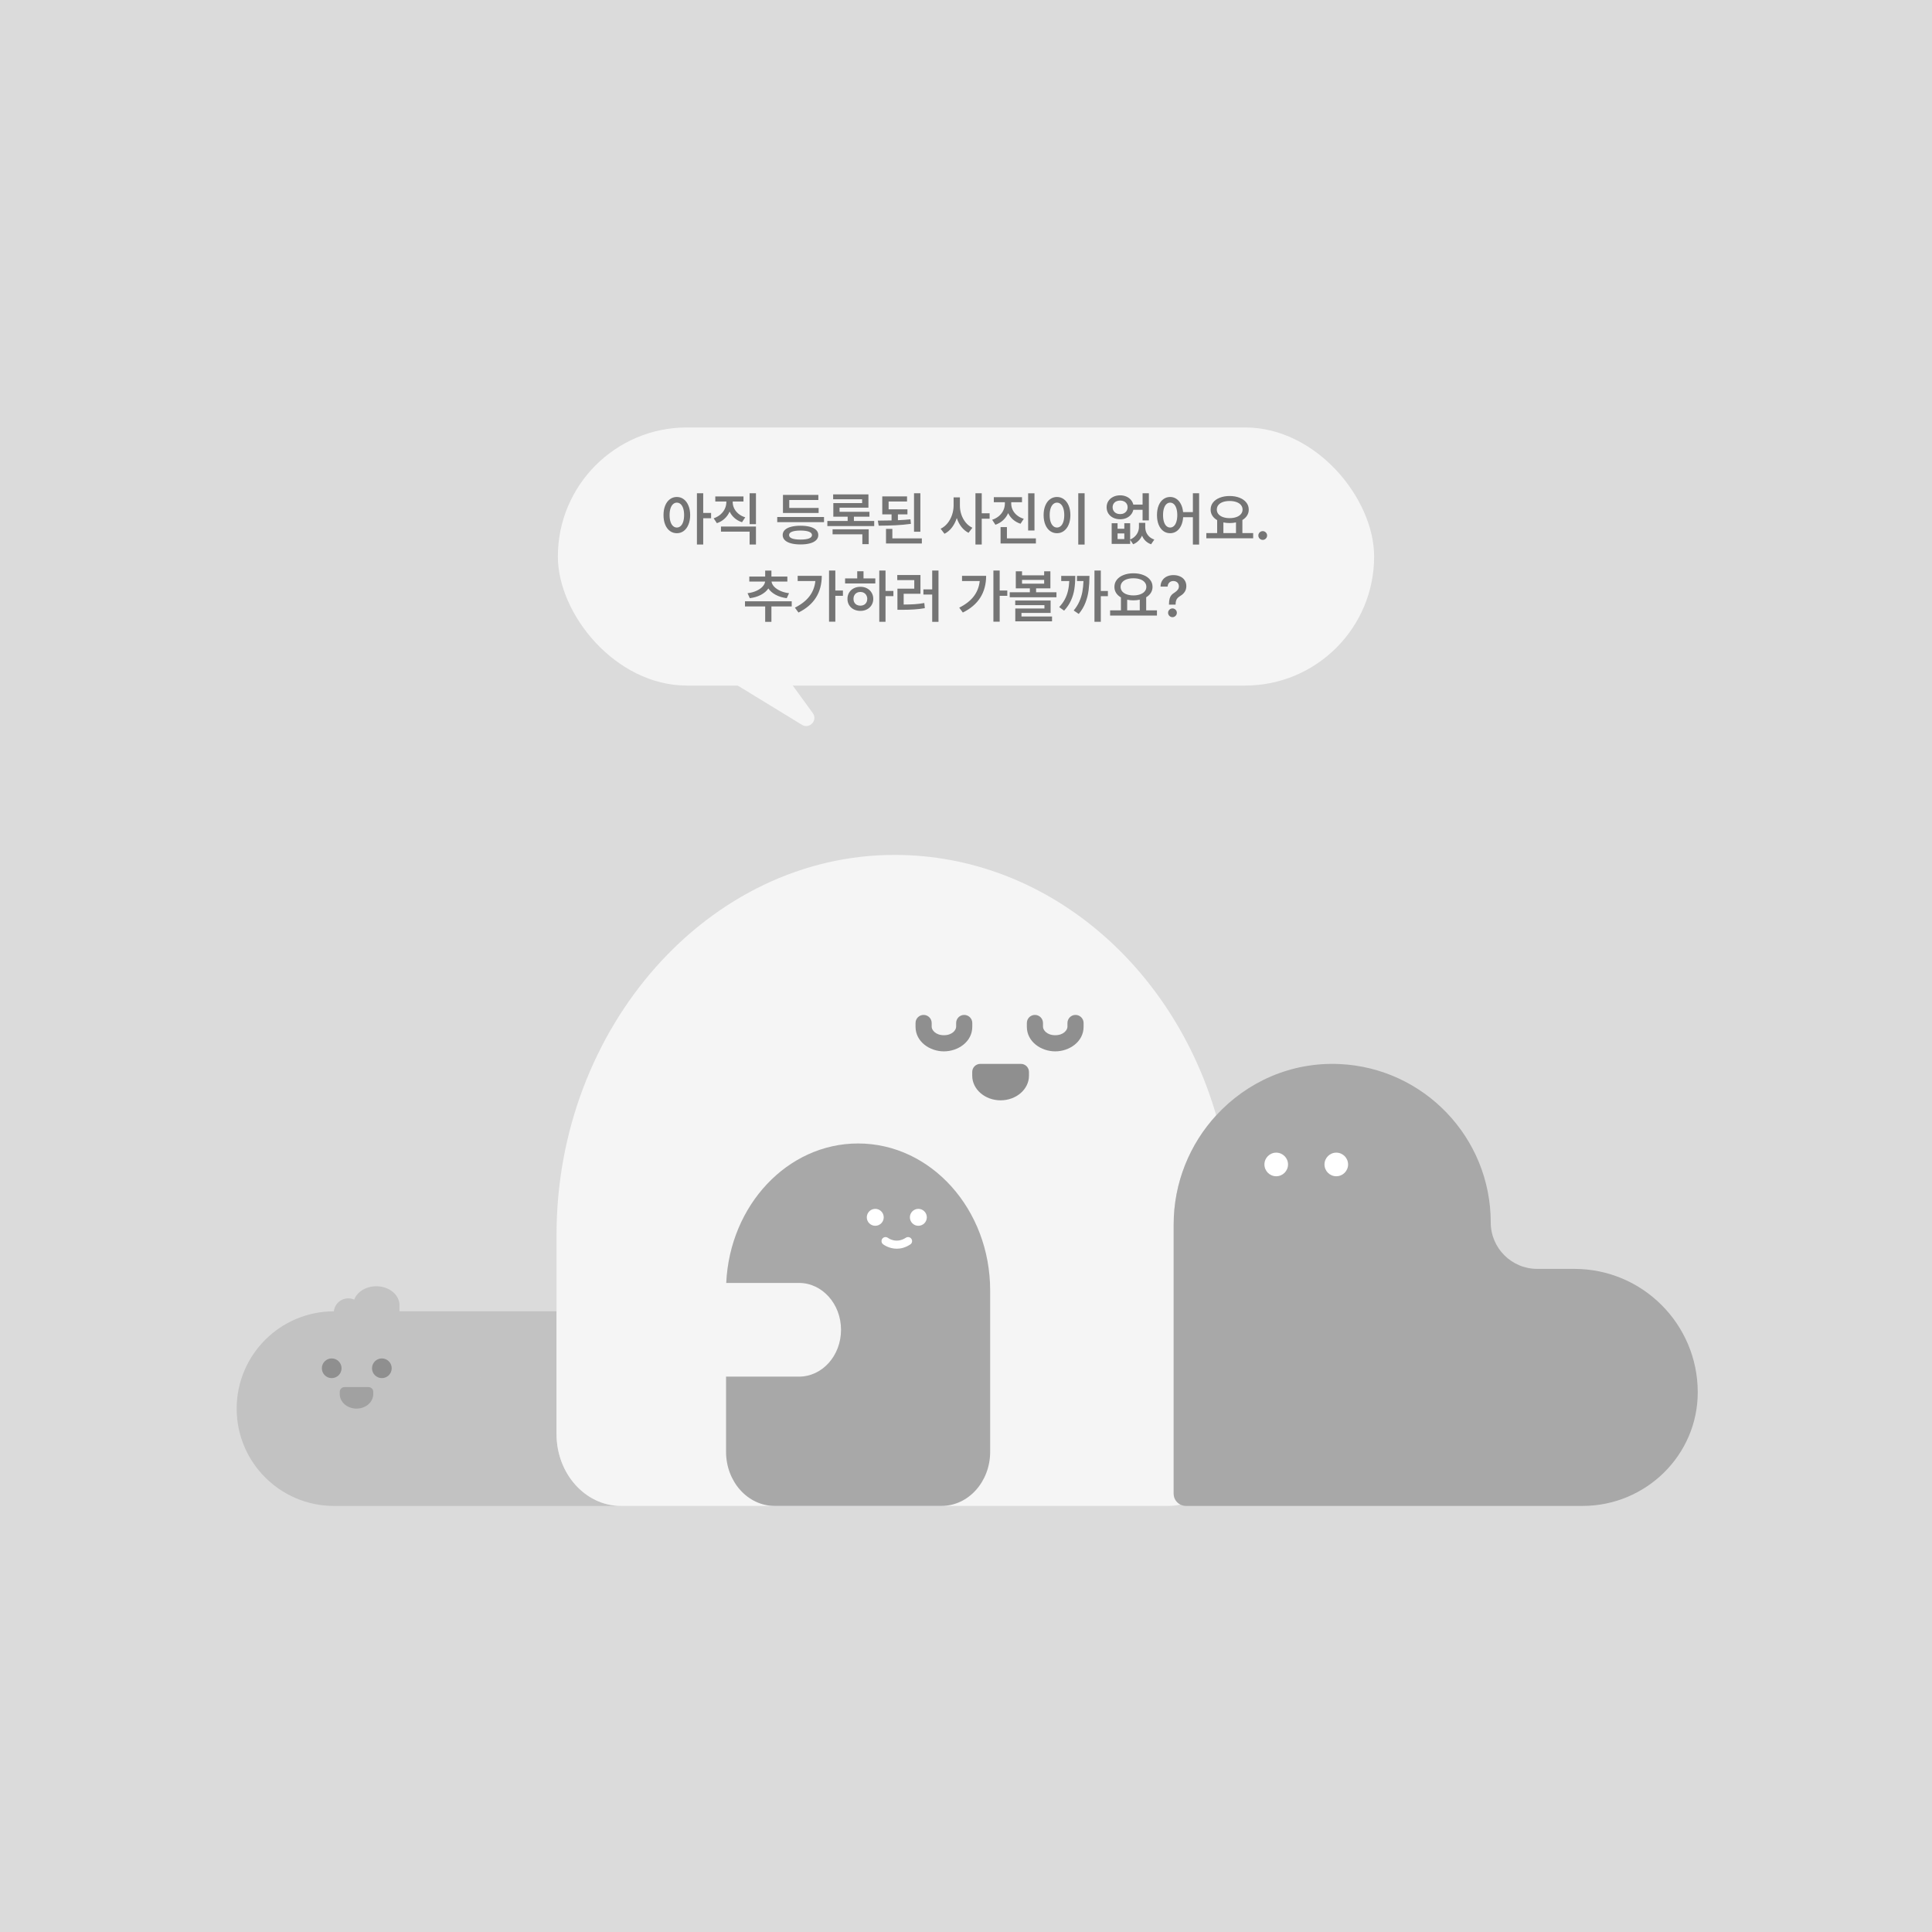 <svg width="800" height="800" viewBox="0 0 800 800" fill="none" xmlns="http://www.w3.org/2000/svg">
<rect width="800" height="800" fill="#DBDBDB"/>
<path fill-rule="evenodd" clip-rule="evenodd" d="M138.294 623.574H257.169H257.17C256.709 623.574 256.25 623.561 255.795 623.535C252.542 623.351 249.443 622.52 246.6 621.155C244.711 620.248 242.935 619.105 241.302 617.759C240.229 616.876 239.218 615.904 238.277 614.856C237.301 613.768 236.399 612.597 235.583 611.352C232.356 606.432 230.451 600.365 230.451 593.803V542.986L138.294 623.574ZM230.45 542.986H165.414V540.439C165.414 538.278 164.344 536.325 162.607 534.907C160.869 533.489 158.485 532.612 155.834 532.612C151.52 532.612 147.873 534.937 146.67 538.137C145.928 537.803 145.096 537.617 144.22 537.617C141.116 537.617 138.561 539.972 138.242 542.986C127.14 543.001 117.085 547.509 109.807 554.787C102.515 562.079 98 572.155 98 583.28C98 605.535 116.045 623.574 138.294 623.574" fill="#C2C2C2"/>
<path d="M300.642 534.402V601.155C300.642 613.534 309.65 623.566 320.767 623.566H389.881C400.998 623.566 410.006 613.534 410.006 601.155V570.032H379.804C374.992 570.032 370.64 567.864 367.491 564.359C364.343 560.854 362.397 556.004 362.397 550.643C362.397 539.92 370.187 531.238 379.804 531.238H409.931C408.453 499.069 384.571 473.486 355.328 473.486C340.223 473.486 326.559 480.303 316.66 491.331C306.761 502.351 300.642 517.582 300.642 534.402Z" fill="#D9DEFF"/>
<path d="M488.81 623.017C487.154 623.381 485.446 623.566 483.694 623.566H257.169C242.406 623.566 230.45 610.237 230.45 593.796V511.285C230.45 425.351 293.557 353.837 370.691 354C432.81 354.134 485.439 399.344 503.61 461.835C492.687 473.739 485.988 489.675 485.988 507.104V618.472C485.988 620.47 487.139 622.193 488.81 623.017Z" fill="#F5F5F5"/>
<path d="M410.006 534.402V601.155C410.006 613.534 400.998 623.566 389.881 623.566H320.767C309.65 623.566 300.642 613.534 300.642 601.155V570.032H330.844C335.656 570.032 340.008 567.864 343.156 564.359C346.305 560.854 348.25 556.004 348.25 550.643C348.25 539.92 340.461 531.238 330.844 531.238H300.716C302.194 499.069 326.076 473.486 355.32 473.486C370.425 473.486 384.089 480.303 393.988 491.331C403.886 502.351 410.006 517.582 410.006 534.402Z" fill="#A8A8A8"/>
<path fill-rule="evenodd" clip-rule="evenodd" d="M655.346 623.566C681.449 623.566 703.03 602.572 703 576.47C702.985 562.375 697.266 549.625 688.028 540.387C678.775 531.134 665.995 525.416 651.878 525.416H636.522C631.205 525.416 626.4 523.262 622.917 519.779C619.434 516.296 617.281 511.485 617.281 506.176C617.281 470.969 589.56 442.229 554.746 440.603C534.585 439.66 516.257 448.051 503.611 461.841C503.611 461.842 503.611 461.842 503.611 461.842C492.687 473.746 485.989 489.682 485.989 507.111V618.48C485.989 620.477 487.14 622.2 488.81 623.024C489.494 623.373 490.259 623.566 491.075 623.566H655.346Z" fill="#A8A8A8"/>
<path d="M362.426 507.572C364.362 507.572 365.931 506.002 365.931 504.067C365.931 502.131 364.362 500.562 362.426 500.562C360.491 500.562 358.921 502.131 358.921 504.067C358.921 506.002 360.491 507.572 362.426 507.572Z" fill="white"/>
<path d="M380.271 507.572C382.207 507.572 383.777 506.002 383.777 504.067C383.777 502.131 382.207 500.562 380.271 500.562C378.335 500.562 376.766 502.131 376.766 504.067C376.766 506.002 378.335 507.572 380.271 507.572Z" fill="white"/>
<path d="M371.346 517.062C368.071 517.062 365.798 515.332 365.657 515.22C364.937 514.656 364.803 513.609 365.368 512.889C365.932 512.168 366.964 512.035 367.692 512.592C367.848 512.71 371.138 515.109 375.103 512.517C375.876 512.012 376.9 512.228 377.405 513C377.91 513.765 377.695 514.797 376.923 515.302C374.91 516.624 373.002 517.062 371.346 517.062Z" fill="white"/>
<path d="M528.458 487.061C531.156 487.061 533.344 484.873 533.344 482.175C533.344 479.476 531.156 477.288 528.458 477.288C525.759 477.288 523.571 479.476 523.571 482.175C523.571 484.873 525.759 487.061 528.458 487.061Z" fill="white"/>
<path d="M553.328 487.061C556.026 487.061 558.214 484.873 558.214 482.175C558.214 479.476 556.026 477.288 553.328 477.288C550.629 477.288 548.441 479.476 548.441 482.175C548.441 484.873 550.629 487.061 553.328 487.061Z" fill="white"/>
<path d="M137.351 570.649C139.602 570.649 141.428 568.823 141.428 566.571C141.428 564.319 139.602 562.495 137.351 562.495C135.099 562.495 133.274 564.319 133.274 566.571C133.274 568.823 135.099 570.649 137.351 570.649Z" fill="#8F8F8F"/>
<path d="M158.122 570.649C160.373 570.649 162.198 568.823 162.198 566.571C162.198 564.319 160.373 562.495 158.122 562.495C155.87 562.495 154.045 564.319 154.045 566.571C154.045 568.823 155.87 570.649 158.122 570.649Z" fill="#8F8F8F"/>
<g opacity="0.8">
<path opacity="0.8" d="M154.557 576.337V577.265C154.557 580.577 151.445 583.273 147.621 583.273C143.796 583.273 140.685 580.577 140.685 577.265V576.337C140.685 575.253 141.568 574.362 142.66 574.362H152.589C153.681 574.362 154.563 575.245 154.563 576.337H154.557Z" fill="#8F8F8F"/>
</g>
<path fill-rule="evenodd" clip-rule="evenodd" d="M382.448 420.256C384.293 420.256 385.789 421.752 385.789 423.598V425.165C385.789 426.488 387.374 428.663 390.854 428.663C394.334 428.663 395.919 426.488 395.919 425.165V423.598C395.919 421.752 397.415 420.256 399.26 420.256C401.106 420.256 402.602 421.752 402.602 423.598V425.165C402.602 431.401 396.672 435.346 390.854 435.346C385.036 435.346 379.106 431.401 379.106 425.165V423.598C379.106 421.752 380.602 420.256 382.448 420.256Z" fill="#8F8F8F"/>
<path fill-rule="evenodd" clip-rule="evenodd" d="M428.54 420.256C430.386 420.256 431.881 421.752 431.881 423.598V425.165C431.881 426.488 433.467 428.663 436.946 428.663C440.426 428.663 442.011 426.488 442.011 425.165V423.598C442.011 421.752 443.507 420.256 445.352 420.256C447.198 420.256 448.694 421.752 448.694 423.598V425.165C448.694 431.401 442.764 435.346 436.946 435.346C431.128 435.346 425.198 431.401 425.198 425.165V423.598C425.198 421.752 426.694 420.256 428.54 420.256Z" fill="#8F8F8F"/>
<path d="M426.075 443.871V445.438C426.075 451.052 420.803 455.619 414.327 455.619C407.852 455.619 402.579 451.052 402.579 445.438V443.871C402.579 442.03 404.072 440.53 405.921 440.53H422.733C424.582 440.53 426.075 442.03 426.075 443.871Z" fill="#8F8F8F"/>
<rect x="231" y="177" width="338" height="106.877" rx="53.439" fill="#F5F5F5"/>
<path d="M280.268 205.786C281.332 205.786 282.28 206.095 283.109 206.714C283.939 207.324 284.589 208.197 285.058 209.332C285.536 210.459 285.779 211.774 285.786 213.277C285.779 214.788 285.536 216.111 285.058 217.246C284.589 218.381 283.939 219.258 283.109 219.876C282.28 220.487 281.332 220.792 280.268 220.792C279.195 220.792 278.24 220.487 277.403 219.876C276.565 219.258 275.911 218.381 275.442 217.246C274.98 216.111 274.749 214.788 274.749 213.277C274.749 211.774 274.98 210.459 275.442 209.332C275.911 208.197 276.565 207.324 277.403 206.714C278.24 206.095 279.195 205.786 280.268 205.786ZM277.262 213.277C277.262 214.342 277.387 215.266 277.638 216.049C277.888 216.824 278.24 217.415 278.694 217.822C279.148 218.229 279.673 218.436 280.268 218.444C280.87 218.436 281.395 218.229 281.841 217.822C282.295 217.415 282.647 216.824 282.898 216.049C283.148 215.274 283.274 214.35 283.274 213.277C283.274 212.213 283.148 211.293 282.898 210.518C282.647 209.743 282.295 209.152 281.841 208.745C281.387 208.338 280.863 208.134 280.268 208.134C279.673 208.134 279.148 208.342 278.694 208.757C278.24 209.164 277.888 209.755 277.638 210.53C277.387 211.297 277.262 212.213 277.262 213.277ZM288.581 204.236H291.188V212.385H294.452V214.593H291.188V225.466H288.581V204.236ZM303.399 207.923C303.399 208.808 303.599 209.669 303.998 210.506C304.405 211.336 304.996 212.076 305.771 212.726C306.554 213.375 307.493 213.872 308.589 214.217L307.251 216.236C306.069 215.853 305.043 215.285 304.174 214.534C303.305 213.775 302.62 212.878 302.119 211.845C301.634 212.964 300.941 213.939 300.041 214.769C299.149 215.598 298.084 216.221 296.847 216.636L295.509 214.616C296.612 214.24 297.56 213.708 298.35 213.019C299.141 212.322 299.74 211.536 300.147 210.659C300.554 209.774 300.761 208.862 300.769 207.923V207.665H296.19V205.575H307.861V207.665H303.399V207.923ZM298.538 218.021H313.028V225.466H310.397V220.135H298.538V218.021ZM310.397 204.236H313.028V217.035H310.397V204.236ZM341.208 216.213H321.834V214.076H341.208V216.213ZM324.089 221.544C324.089 220.73 324.382 220.033 324.969 219.454C325.564 218.874 326.413 218.436 327.517 218.139C328.629 217.841 329.952 217.692 331.486 217.692C333.005 217.692 334.316 217.841 335.419 218.139C336.523 218.436 337.369 218.874 337.956 219.454C338.543 220.033 338.836 220.73 338.836 221.544C338.836 222.374 338.543 223.078 337.956 223.657C337.369 224.244 336.523 224.687 335.419 224.984C334.324 225.289 333.012 225.442 331.486 225.442C329.952 225.442 328.629 225.289 327.517 224.984C326.413 224.687 325.564 224.244 324.969 223.657C324.382 223.07 324.089 222.366 324.089 221.544ZM324.206 204.917H338.86V207.031H326.813V210.318H338.977V212.409H324.206V204.917ZM326.742 221.544C326.734 222.17 327.134 222.64 327.94 222.953C328.746 223.266 329.928 223.422 331.486 223.422C333.02 223.422 334.191 223.266 334.997 222.953C335.811 222.64 336.222 222.17 336.23 221.544C336.214 220.941 335.799 220.483 334.985 220.17C334.171 219.849 333.005 219.689 331.486 219.689C329.944 219.689 328.766 219.849 327.952 220.17C327.138 220.483 326.734 220.941 326.742 221.544ZM361.991 217.833H342.594V215.72H351.001V213.958H345.06V208.322H356.989V206.749H344.989V204.706H359.596V210.225H347.643V211.915H360.019V213.958H353.584V215.72H361.991V217.833ZM344.754 219.172H359.713V225.325H357.083V221.238H344.754V219.172ZM375.753 212.996H371.808V215.403C373.686 215.324 375.416 215.203 376.998 215.039L377.185 216.917C375.142 217.199 373.009 217.395 370.786 217.505C368.571 217.606 366.258 217.661 363.847 217.669L363.494 215.579C365.992 215.563 367.886 215.536 369.177 215.497V212.996H365.326V205.551H375.589V207.665H367.956V210.906H375.753V212.996ZM366.876 219.007H369.506V222.929H381.718V225.043H366.876V219.007ZM378.477 204.236H381.107V220.182H378.477V204.236ZM397.475 209.332C397.468 210.608 397.667 211.853 398.074 213.066C398.489 214.279 399.084 215.368 399.859 216.33C400.642 217.285 401.569 218.021 402.642 218.538L401.045 220.628C399.918 220.056 398.939 219.242 398.11 218.186C397.288 217.129 396.646 215.908 396.184 214.522C395.706 216.002 395.033 217.309 394.164 218.444C393.303 219.571 392.278 220.432 391.088 221.027L389.491 218.937C390.595 218.413 391.55 217.649 392.356 216.647C393.17 215.638 393.789 214.499 394.211 213.23C394.642 211.955 394.861 210.655 394.869 209.332V205.95H397.475V209.332ZM403.91 204.236H406.517V212.549H409.781V214.78H406.517V225.466H403.91V204.236ZM418.728 208.557C418.728 209.45 418.928 210.311 419.327 211.14C419.726 211.97 420.317 212.71 421.1 213.36C421.883 214.002 422.822 214.491 423.918 214.827L422.58 216.87C421.398 216.487 420.372 215.919 419.503 215.168C418.634 214.409 417.949 213.512 417.448 212.479C416.963 213.598 416.27 214.573 415.37 215.403C414.478 216.232 413.413 216.863 412.176 217.293L410.838 215.227C411.942 214.859 412.889 214.334 413.679 213.653C414.47 212.964 415.069 212.182 415.476 211.305C415.883 210.42 416.09 209.504 416.098 208.557V207.947H411.519V205.857H423.19V207.947H418.728V208.557ZM414.313 218.256H416.944V222.929H428.944V225.043H414.313V218.256ZM425.727 204.26H428.357V219.665H425.727V204.26ZM449.116 225.489H446.486V204.236H449.116V225.489ZM432.138 213.277C432.138 211.782 432.372 210.467 432.842 209.332C433.312 208.197 433.965 207.324 434.803 206.714C435.648 206.095 436.607 205.786 437.68 205.786C438.737 205.786 439.684 206.095 440.521 206.714C441.367 207.324 442.028 208.197 442.506 209.332C442.983 210.467 443.222 211.782 443.222 213.277C443.222 214.788 442.983 216.111 442.506 217.246C442.028 218.381 441.367 219.258 440.521 219.876C439.684 220.487 438.737 220.792 437.68 220.792C436.607 220.792 435.648 220.487 434.803 219.876C433.965 219.258 433.312 218.381 432.842 217.246C432.372 216.111 432.138 214.788 432.138 213.277ZM434.65 213.277C434.65 214.35 434.776 215.274 435.026 216.049C435.284 216.824 435.641 217.415 436.095 217.822C436.549 218.229 437.077 218.436 437.68 218.444C438.275 218.436 438.799 218.229 439.253 217.822C439.707 217.415 440.059 216.824 440.31 216.049C440.56 215.274 440.686 214.35 440.686 213.277C440.686 212.213 440.56 211.297 440.31 210.53C440.059 209.755 439.707 209.164 439.253 208.757C438.799 208.342 438.275 208.134 437.68 208.134C437.077 208.134 436.549 208.342 436.095 208.757C435.641 209.164 435.284 209.755 435.026 210.53C434.776 211.297 434.65 212.213 434.65 213.277ZM462.76 218.937H465.555V216.659H467.974V223.399C468.78 223.062 469.453 222.616 469.994 222.06C470.541 221.505 470.949 220.894 471.215 220.229C471.481 219.563 471.614 218.882 471.614 218.186V216.495H474.221V218.186C474.213 218.945 474.342 219.669 474.608 220.358C474.882 221.039 475.301 221.649 475.864 222.19C476.428 222.722 477.133 223.133 477.978 223.422L476.639 225.372C474.862 224.73 473.614 223.54 472.894 221.802C472.526 222.608 472.033 223.317 471.414 223.927C470.804 224.546 470.072 225.027 469.219 225.372L467.974 223.528V225.207H460.318V216.659H462.76V218.937ZM458.228 210.037C458.228 209.082 458.467 208.232 458.944 207.489C459.43 206.737 460.099 206.154 460.952 205.739C461.805 205.316 462.768 205.105 463.841 205.105C464.741 205.105 465.571 205.266 466.33 205.586C467.089 205.9 467.723 206.346 468.232 206.925C468.749 207.504 469.097 208.174 469.277 208.933H473.117V204.236H475.724V215.485H473.117V211.093H469.289C469.117 211.868 468.776 212.553 468.267 213.148C467.759 213.743 467.121 214.205 466.354 214.534C465.586 214.855 464.749 215.015 463.841 215.015C462.768 215.015 461.805 214.808 460.952 214.393C460.099 213.97 459.43 213.383 458.944 212.632C458.467 211.872 458.228 211.007 458.228 210.037ZM460.717 210.037C460.717 210.6 460.85 211.097 461.117 211.528C461.383 211.958 461.751 212.291 462.22 212.526C462.698 212.761 463.238 212.878 463.841 212.878C464.436 212.878 464.964 212.761 465.426 212.526C465.888 212.291 466.252 211.958 466.518 211.528C466.784 211.097 466.917 210.6 466.917 210.037C466.917 209.489 466.784 209.003 466.518 208.581C466.252 208.158 465.884 207.833 465.414 207.606C464.952 207.379 464.428 207.266 463.841 207.266C463.238 207.266 462.698 207.379 462.22 207.606C461.751 207.833 461.383 208.158 461.117 208.581C460.85 209.003 460.717 209.489 460.717 210.037ZM465.555 223.211V220.886H462.76V223.211H465.555ZM484.53 205.786C485.477 205.786 486.334 206.041 487.101 206.549C487.869 207.058 488.495 207.786 488.98 208.733C489.465 209.673 489.771 210.78 489.896 212.056H493.947V204.236H496.53V225.489H493.947V214.17H489.92C489.826 215.516 489.54 216.69 489.062 217.692C488.585 218.687 487.955 219.454 487.172 219.994C486.389 220.526 485.508 220.792 484.53 220.792C483.465 220.792 482.518 220.487 481.688 219.876C480.867 219.258 480.225 218.381 479.763 217.246C479.309 216.111 479.082 214.788 479.082 213.277C479.082 211.774 479.309 210.459 479.763 209.332C480.225 208.197 480.87 207.324 481.7 206.714C482.53 206.095 483.473 205.786 484.53 205.786ZM481.595 213.277C481.595 214.35 481.716 215.274 481.959 216.049C482.201 216.824 482.542 217.415 482.98 217.822C483.426 218.229 483.943 218.436 484.53 218.444C485.117 218.436 485.634 218.229 486.08 217.822C486.526 217.415 486.871 216.824 487.113 216.049C487.364 215.274 487.489 214.35 487.489 213.277C487.489 212.213 487.364 211.293 487.113 210.518C486.871 209.743 486.526 209.152 486.08 208.745C485.634 208.338 485.117 208.134 484.53 208.134C483.943 208.134 483.426 208.342 482.98 208.757C482.542 209.164 482.201 209.755 481.959 210.53C481.716 211.297 481.595 212.213 481.595 213.277ZM518.91 222.882H499.513V220.745H503.998V215.379C503.137 214.886 502.468 214.264 501.99 213.512C501.521 212.761 501.29 211.923 501.297 211C501.297 209.888 501.63 208.909 502.295 208.064C502.969 207.211 503.904 206.553 505.102 206.091C506.299 205.622 507.654 205.387 509.165 205.387C510.683 205.387 512.041 205.622 513.239 206.091C514.444 206.553 515.384 207.211 516.057 208.064C516.738 208.909 517.079 209.888 517.079 211C517.086 211.908 516.859 212.729 516.398 213.465C515.936 214.201 515.286 214.82 514.448 215.321V220.745H518.91V222.882ZM503.857 211C503.857 211.712 504.076 212.338 504.515 212.878C504.961 213.411 505.583 213.821 506.382 214.111C507.188 214.401 508.116 214.546 509.165 214.546C510.213 214.546 511.141 214.401 511.947 214.111C512.761 213.821 513.392 213.411 513.838 212.878C514.292 212.338 514.519 211.712 514.519 211C514.519 210.279 514.292 209.649 513.838 209.109C513.392 208.569 512.761 208.158 511.947 207.876C511.141 207.594 510.213 207.453 509.165 207.453C508.108 207.453 507.176 207.594 506.37 207.876C505.571 208.158 504.953 208.569 504.515 209.109C504.076 209.641 503.857 210.272 503.857 211ZM511.795 220.745V216.319C510.965 216.499 510.088 216.589 509.165 216.589C508.28 216.589 507.419 216.503 506.581 216.33V220.745H511.795ZM522.879 223.563C522.55 223.563 522.245 223.481 521.963 223.317C521.681 223.152 521.458 222.929 521.294 222.647C521.13 222.366 521.047 222.06 521.047 221.732C521.047 221.411 521.13 221.113 521.294 220.839C521.458 220.557 521.681 220.334 521.963 220.17C522.245 220.006 522.55 219.923 522.879 219.923C523.2 219.923 523.497 220.006 523.771 220.17C524.053 220.334 524.276 220.557 524.441 220.839C524.605 221.113 524.687 221.411 524.687 221.732C524.687 222.06 524.605 222.366 524.441 222.647C524.276 222.929 524.053 223.152 523.771 223.317C523.497 223.481 523.2 223.563 522.879 223.563ZM327.834 251.125H319.427V257.489H316.844V251.125H308.484V248.988H327.834V251.125ZM309.54 245.63C310.91 245.465 312.131 245.14 313.204 244.655C314.276 244.162 315.126 243.579 315.752 242.906C316.378 242.225 316.734 241.528 316.82 240.816H310.268V238.749H316.844V236.26H319.427V238.749H326.026V240.816H319.474C319.56 241.528 319.912 242.221 320.531 242.894C321.157 243.567 322.006 244.15 323.079 244.643C324.151 245.137 325.368 245.465 326.73 245.63L325.768 247.696C324.038 247.477 322.511 247.011 321.188 246.299C319.865 245.587 318.856 244.71 318.159 243.669C317.454 244.718 316.433 245.598 315.094 246.311C313.763 247.015 312.225 247.477 310.48 247.696L309.54 245.63ZM345.893 244.526H349.04V246.71H345.893V257.419H343.287V236.236H345.893V244.526ZM329.149 251.618C331.74 250.326 333.736 248.773 335.138 246.957C336.539 245.133 337.369 243.015 337.627 240.604H330.3V238.444H340.281C340.265 245.411 337.048 250.475 330.629 253.638L329.149 251.618ZM366.676 244.69H369.941V246.851H366.676V257.466H364.093V236.236H366.676V244.69ZM349.932 239.5H354.958V236.541H357.565V239.5H362.449V241.59H349.932V239.5ZM350.919 247.978C350.911 247.015 351.138 246.154 351.6 245.395C352.062 244.628 352.7 244.033 353.514 243.61C354.328 243.187 355.248 242.976 356.273 242.976C357.283 242.976 358.191 243.187 358.997 243.61C359.804 244.033 360.438 244.628 360.899 245.395C361.369 246.154 361.604 247.015 361.604 247.978C361.604 248.941 361.369 249.802 360.899 250.561C360.438 251.313 359.804 251.9 358.997 252.323C358.191 252.745 357.283 252.957 356.273 252.957C355.248 252.957 354.328 252.745 353.514 252.323C352.7 251.9 352.062 251.313 351.6 250.561C351.138 249.802 350.911 248.941 350.919 247.978ZM353.408 247.978C353.408 248.542 353.529 249.039 353.772 249.469C354.015 249.892 354.351 250.221 354.782 250.456C355.22 250.683 355.717 250.796 356.273 250.796C356.813 250.796 357.299 250.683 357.729 250.456C358.16 250.229 358.496 249.9 358.739 249.469C358.982 249.039 359.107 248.542 359.115 247.978C359.107 247.414 358.978 246.917 358.727 246.487C358.485 246.048 358.148 245.712 357.717 245.477C357.295 245.234 356.813 245.113 356.273 245.113C355.717 245.113 355.22 245.234 354.782 245.477C354.351 245.712 354.015 246.048 353.772 246.487C353.529 246.917 353.408 247.414 353.408 247.978ZM388.61 257.489H386.004V246.193H382.364V244.056H386.004V236.236H388.61V257.489ZM371.538 238.091H381.142V245.865H374.191V250.326C375.937 250.319 377.463 250.272 378.771 250.186C380.086 250.099 381.409 249.935 382.739 249.692L382.951 251.829C381.471 252.088 379.992 252.264 378.512 252.358C377.041 252.452 375.303 252.503 373.299 252.51H371.608V243.751H378.583V240.205H371.538V238.091ZM413.949 244.526H417.096V246.71H413.949V257.419H411.343V236.236H413.949V244.526ZM397.205 251.618C399.796 250.326 401.793 248.773 403.194 246.957C404.595 245.133 405.425 243.015 405.683 240.604H398.356V238.444H408.337C408.321 245.411 405.104 250.475 398.685 253.638L397.205 251.618ZM423.202 238.232H432.361V236.565H434.944V243.634H429.026V245.254H437.457V247.321H418.106V245.254H426.443V243.634H420.619V236.565H423.202V238.232ZM420.384 248.659H435.038V253.802H422.967V255.282H435.625V257.278H420.407V251.97H432.478V250.585H420.384V248.659ZM432.361 241.684V240.134H423.202V241.684H432.361ZM455.821 244.714H458.757V246.874H455.821V257.466H453.191V236.236H455.821V244.714ZM438.584 251.383C439.555 250.35 440.333 249.278 440.921 248.166C441.508 247.054 441.942 245.888 442.224 244.667C442.514 243.446 442.694 242.091 442.764 240.604H439.429V238.467H445.253C445.245 240.502 445.116 242.334 444.866 243.962C444.615 245.583 444.15 247.14 443.469 248.636C442.795 250.131 441.848 251.54 440.627 252.863L438.584 251.383ZM444.596 252.792C445.566 251.626 446.337 250.405 446.909 249.129C447.488 247.845 447.907 246.518 448.165 245.148C448.424 243.771 448.584 242.256 448.647 240.604H445.958V238.467H451.124C451.116 240.635 450.999 242.6 450.772 244.362C450.553 246.123 450.118 247.845 449.469 249.528C448.827 251.203 447.899 252.769 446.686 254.225L444.596 252.792ZM479.07 254.882H459.672V252.745H464.158V247.379C463.297 246.886 462.627 246.264 462.15 245.512C461.68 244.761 461.449 243.923 461.457 243C461.457 241.888 461.79 240.909 462.455 240.064C463.128 239.211 464.064 238.553 465.262 238.091C466.459 237.622 467.813 237.387 469.324 237.387C470.843 237.387 472.201 237.622 473.399 238.091C474.604 238.553 475.544 239.211 476.217 240.064C476.898 240.909 477.238 241.888 477.238 243C477.246 243.908 477.019 244.729 476.557 245.465C476.095 246.201 475.446 246.82 474.608 247.321V252.745H479.07V254.882ZM464.017 243C464.017 243.712 464.236 244.338 464.674 244.878C465.121 245.411 465.743 245.821 466.541 246.111C467.348 246.401 468.275 246.546 469.324 246.546C470.373 246.546 471.301 246.401 472.107 246.111C472.921 245.821 473.551 245.411 473.997 244.878C474.452 244.338 474.679 243.712 474.679 243C474.679 242.279 474.452 241.649 473.997 241.109C473.551 240.569 472.921 240.158 472.107 239.876C471.301 239.594 470.373 239.453 469.324 239.453C468.267 239.453 467.336 239.594 466.53 239.876C465.731 240.158 465.113 240.569 464.674 241.109C464.236 241.641 464.017 242.272 464.017 243ZM471.954 252.745V248.319C471.125 248.499 470.248 248.589 469.324 248.589C468.44 248.589 467.579 248.503 466.741 248.33V252.745H471.954ZM484.049 250.162C484.056 249.199 484.15 248.42 484.33 247.825C484.51 247.231 484.761 246.753 485.082 246.393C485.411 246.033 485.849 245.684 486.397 245.348C486.953 244.988 487.387 244.6 487.7 244.185C488.013 243.771 488.166 243.289 488.158 242.741C488.158 242.311 488.056 241.935 487.853 241.614C487.657 241.285 487.383 241.031 487.031 240.851C486.679 240.671 486.287 240.581 485.857 240.581C485.458 240.581 485.082 240.667 484.73 240.839C484.377 241.011 484.088 241.273 483.861 241.626C483.634 241.978 483.508 242.405 483.485 242.906H480.549C480.573 241.888 480.823 241.023 481.301 240.311C481.778 239.59 482.413 239.05 483.203 238.69C484.002 238.322 484.894 238.138 485.88 238.138C486.929 238.138 487.857 238.326 488.663 238.702C489.477 239.07 490.107 239.598 490.554 240.287C491.008 240.976 491.235 241.778 491.235 242.694C491.227 243.61 491.008 244.397 490.577 245.054C490.154 245.712 489.544 246.279 488.745 246.757C488.276 247.047 487.9 247.34 487.618 247.638C487.344 247.935 487.141 248.283 487.008 248.683C486.874 249.082 486.804 249.575 486.796 250.162V250.373H484.049V250.162ZM483.673 253.732C483.673 253.411 483.755 253.113 483.919 252.839C484.084 252.557 484.307 252.334 484.589 252.17C484.871 252.006 485.176 251.923 485.505 251.923C485.826 251.923 486.123 252.006 486.397 252.17C486.679 252.334 486.902 252.557 487.066 252.839C487.231 253.113 487.313 253.411 487.313 253.732C487.313 254.06 487.231 254.366 487.066 254.647C486.902 254.929 486.679 255.152 486.397 255.317C486.123 255.481 485.826 255.563 485.505 255.563C485.176 255.563 484.871 255.481 484.589 255.317C484.307 255.152 484.084 254.929 483.919 254.647C483.755 254.366 483.673 254.06 483.673 253.732Z" fill="#757575"/>
<path d="M324.419 278.587L336.559 295.277C338.727 298.26 335.223 302.06 332.075 300.133L304.762 283.444C301.856 281.669 303.114 277.198 306.52 277.198H321.693C322.771 277.198 323.784 277.714 324.419 278.587V278.587Z" fill="#F5F5F5"/>
</svg>
